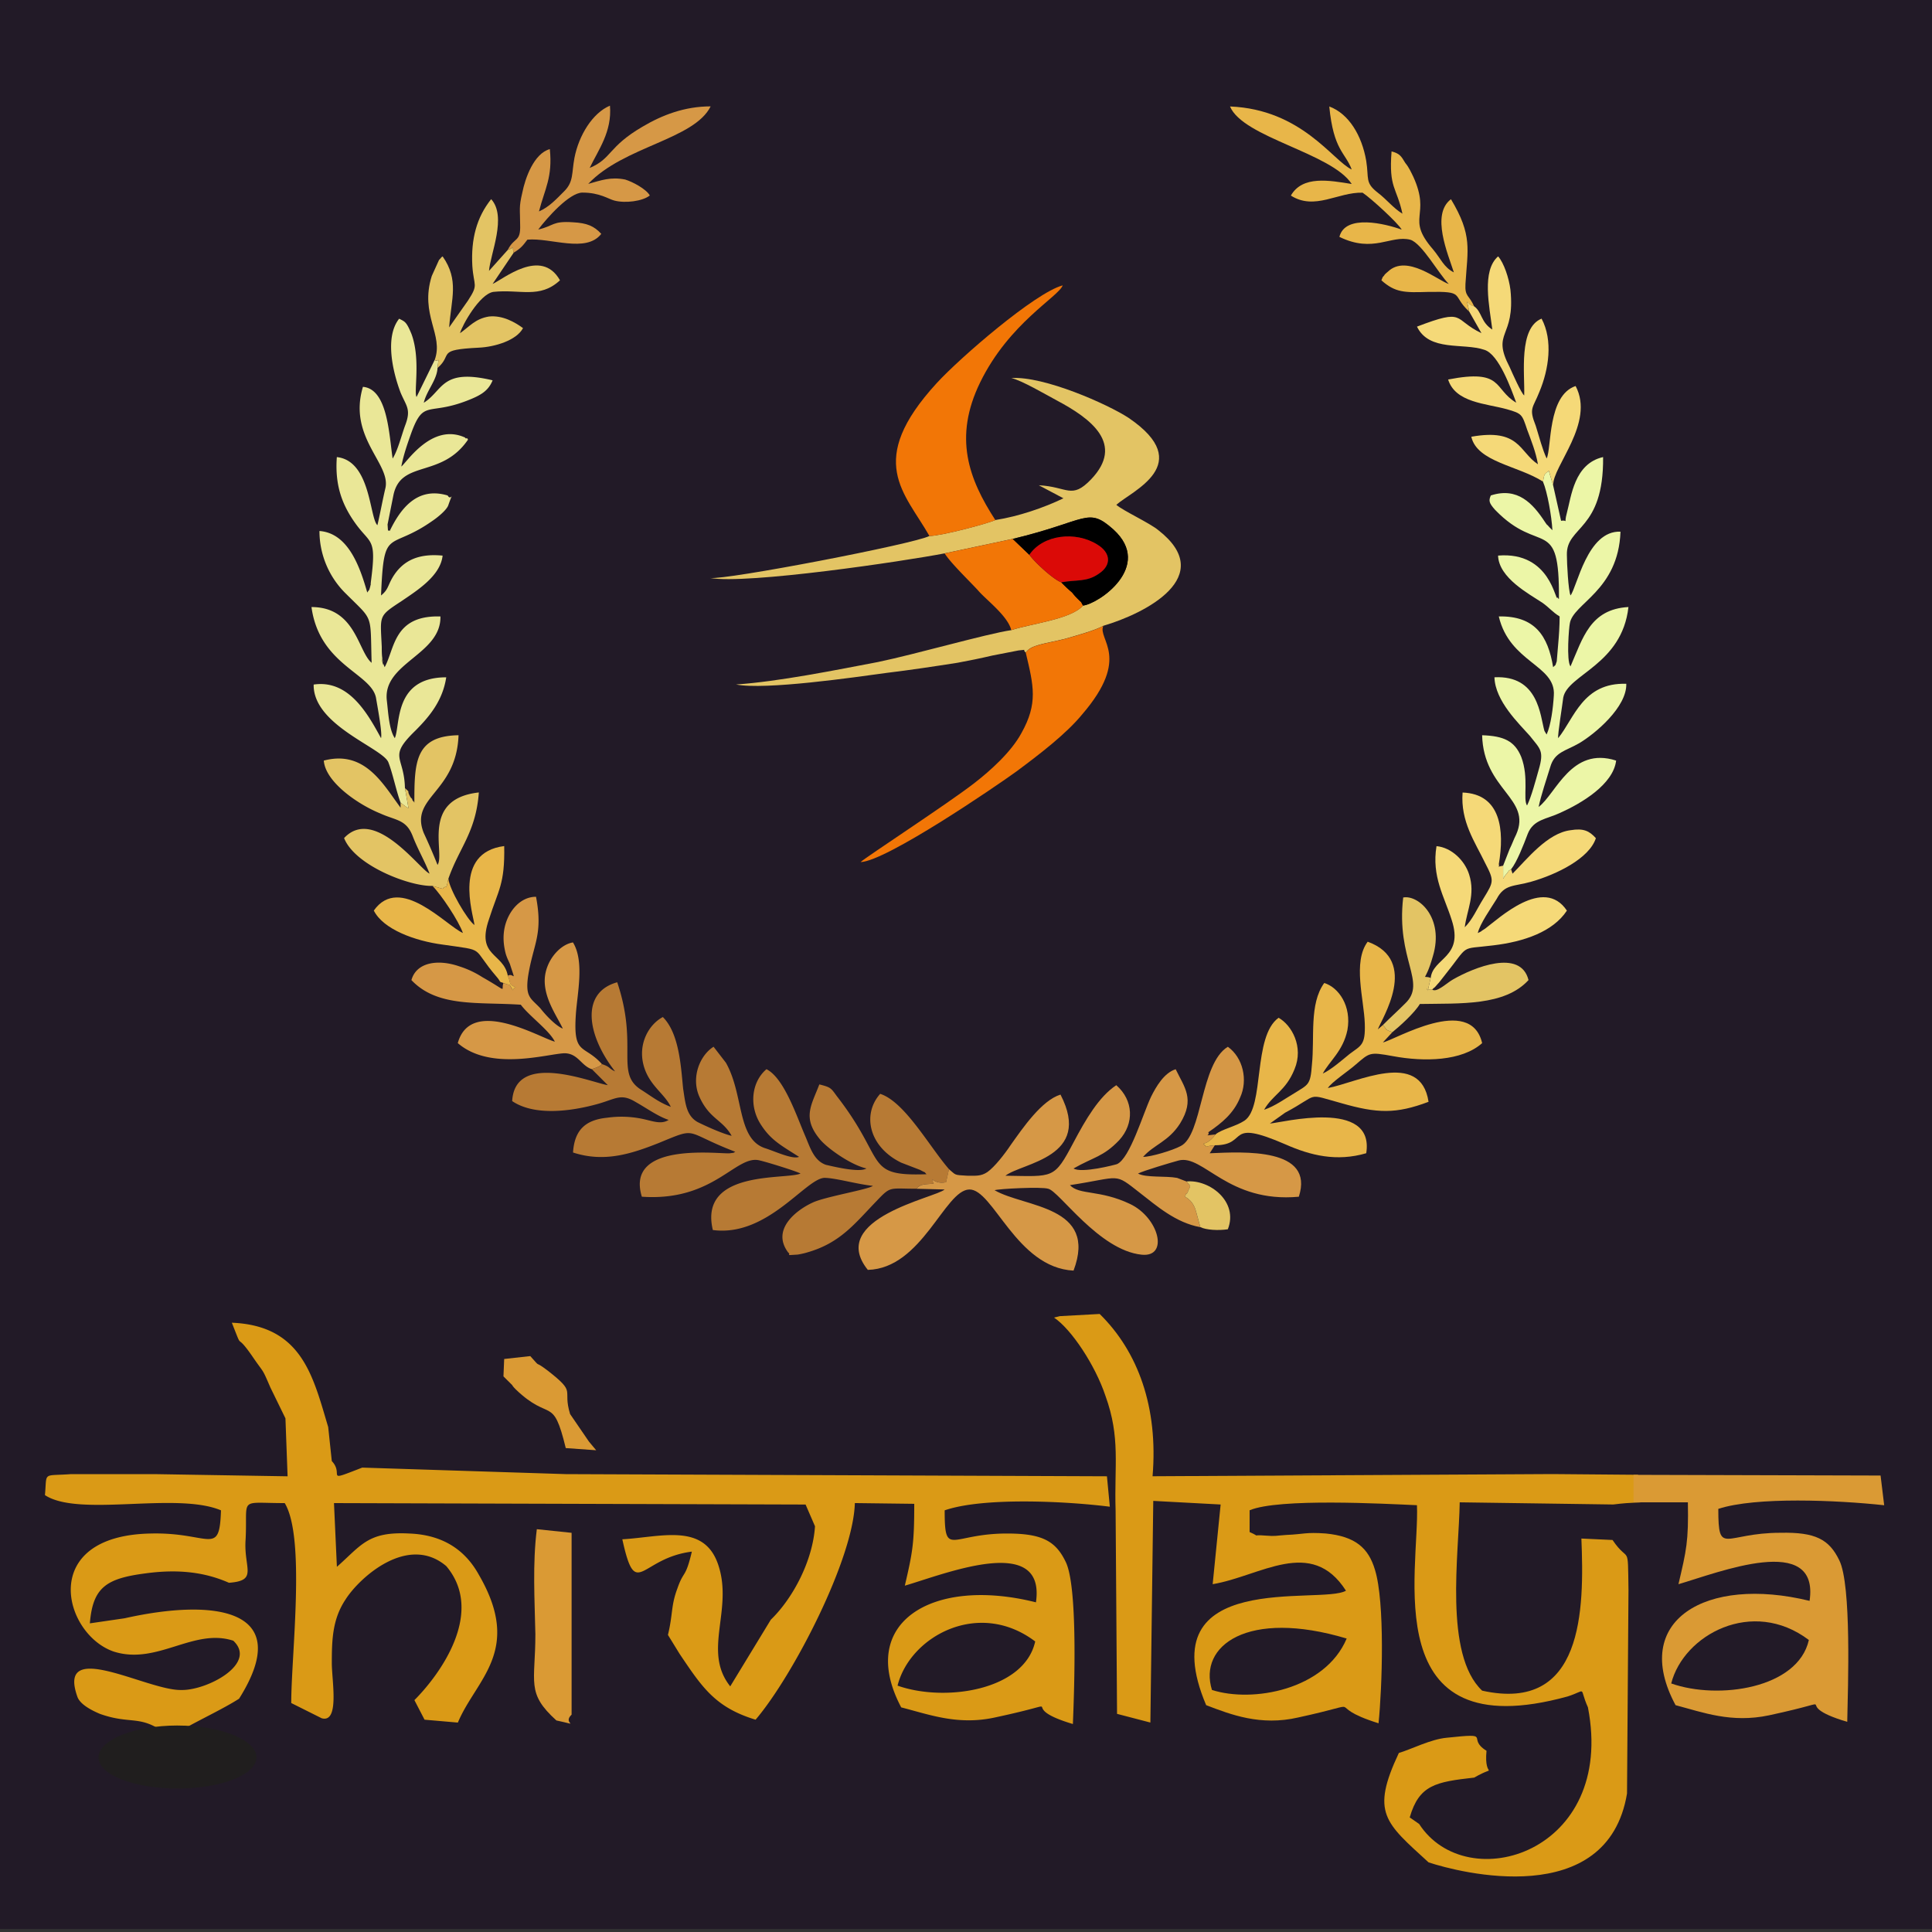 <svg width="99" height="99" fill="none" xmlns="http://www.w3.org/2000/svg">
  <rect width="100%" height="100%" fill="#333333" stroke="none"/>
  <path fill-rule="evenodd" clip-rule="evenodd" d="M99.371-.41v99.259H0V-.411h99.371z" fill="#221A27"/>
  <path fill-rule="evenodd" clip-rule="evenodd" d="M30.848 54.529c-.297.26.075 0-.222.148-.075.037-.112.037-.297.111l.816.817c-.78-.111-4.751-1.782-4.9.817 1.151.78 3.044.52 4.38.148.929-.26 1.188-.557 1.93-.111.595.334 1.152.742 1.708.928-.408.26-.853.037-1.447-.074a5.278 5.278 0 00-1.708-.038c-1.114.112-1.67.632-1.745 1.782 1.597.52 2.97.075 4.38-.482 2.08-.854 1.226-.594 3.935.445-.148.074 0 .037-.26.074-.408.075-5.419-.668-4.528 2.228 3.712.26 4.826-2.19 6.05-1.856.335.074 1.894.556 2.08.668-.706.334-5.235-.223-4.492 2.895 2.784.371 4.751-2.635 5.716-2.673.557 0 1.708.335 2.487.409-.222.185-2.45.557-3.08.854-.817.37-2.154 1.373-1.263 2.56.186.15-.222.15.446.112.074 0 .408-.074.52-.111 1.707-.483 2.45-1.485 3.563-2.636.742-.78.631-.63 2.041-.63.223-.26.446-.223.891-.26-.222-.52-.037.074.632-.075l.148-.668c-1.002-1.15-2.264-3.452-3.526-3.86-.928 1.039-.594 2.71 1.076 3.526l.965.371c.409.223.149.037.334.223-3.23.111-2.004-.668-4.603-4.01-.297-.407-.297-.445-.89-.593-.409 1.076-.892 1.708.037 2.821.37.446 1.559 1.3 2.375 1.485-.334.223-1.596-.074-2.078-.186-.632-.222-.817-.928-1.077-1.522-.445-1.039-1.076-2.932-1.967-3.378-.78.669-.891 1.894-.297 2.822.52.816 1.039 1.076 1.967 1.67-.334.148-1.262-.297-1.745-.445-1.447-.483-1.076-2.747-2.004-4.38l-.631-.817c-.706.445-1.15 1.559-.743 2.524.52 1.188 1.188 1.188 1.67 2.041-.482-.11-1.373-.52-1.744-.705-.594-.334-.63-1.002-.742-1.707-.112-1.077-.186-2.822-1.04-3.675-.705.371-1.262 1.336-1.002 2.413.26 1.076 1.077 1.484 1.41 2.19-.593-.223-.964-.52-1.484-.854-1.41-.854-.149-2.227-1.262-5.531-1.893.52-1.56 2.71-.111 4.566-.335-.149-.223-.223-.669-.371z" fill="#B77A34"/>
  <path fill-rule="evenodd" clip-rule="evenodd" d="M48.626 59.912l-.148.668c-.669.149-.854-.445-.632.075-.445.037-.668 0-.89.26l1.447.037c-.408.408-6.05 1.484-3.934 4.12 2.783-.074 3.934-4.083 5.196-4.12 1.225-.038 2.413 4.009 5.346 4.157 1.262-3.34-2.525-3.23-4.046-4.12.222-.075 2.412-.186 2.746-.075.557.112 2.599 3.156 4.789 3.379 1.41.148.89-1.894-.594-2.599-1.559-.742-2.598-.445-3.08-.965 2.672-.408 2.226-.668 3.6.408.816.631 1.819 1.522 3.08 1.745l-.222-.817c-.111-.371-.26-.557-.557-.742.112-.371 0 .037.149-.26 0-.074.074-.111.111-.297l-.186-.223-.482-.185c-.594-.112-1.596 0-2.005-.223.297-.148 1.67-.557 2.08-.668 1.261-.334 2.523 2.19 6.161 1.856.817-2.524-2.821-2.302-4.566-2.227l.26-.409c-.63.037-.26.186-.594-.074.075-.037.297-.037.631-.483-.705.075-.26.075-.37-.11.704-.483 1.298-.966 1.632-1.783.409-.89.149-2.041-.63-2.598-1.411.854-1.3 4.529-2.413 5.085-.409.223-1.522.557-1.93.557.556-.63 1.298-.78 1.892-1.707.78-1.262.223-1.856-.222-2.784-.594.185-1.003.89-1.262 1.41-.409.854-1.077 3.155-1.745 3.452-.111.038-1.819.483-2.227.223 1.04-.594 1.522-.594 2.338-1.448.78-.853.743-2.041-.148-2.82-.891.593-1.56 1.744-2.19 2.932-1.003 1.893-1.003 1.744-3.49 1.707.854-.668 4.492-.928 2.822-4.157-.966.297-1.93 1.707-2.562 2.598-.297.446-.816 1.114-1.188 1.374-.334.222-.594.185-1.039.185-.705-.037-.557-.037-.928-.334z" fill="#D69846"/>
  <path fill-rule="evenodd" clip-rule="evenodd" d="M20.527 41.13l.297.222s.074.037.111.074l-.185-1.04c-.037-1.67-.891-1.558.52-2.932.705-.705 1.41-1.522 1.596-2.747-2.71 0-2.339 2.45-2.636 3.118-.297-.445-.334-1.299-.408-1.93-.223-1.93 2.784-2.338 2.747-4.306-2.413-.074-2.339 1.67-2.859 2.599l-.074-.186c-.223-.854.111.668-.037-.223-.037-.185-.037-.445-.037-.63-.074-1.634-.186-1.56 1.002-2.34.817-.556 2.005-1.299 2.116-2.338-1.15-.111-2.005.186-2.561 1.114-.26.445-.223.63-.594.928.148-3.6.37-2.228 2.635-3.824.223-.148.743-.556.817-.816.297-.854.148-.149-.037-.483-1.596-.482-2.45.742-2.97 1.819-.111-.111-.074.186-.111-.334l.297-1.485c.371-1.856 2.45-.854 3.823-2.858 0-.037-.074-.111-.074-.074-.037.037-.074-.037-.074-.037-1.708-.78-3.007 1.299-3.267 1.484.111-.594.334-1.225.52-1.744.63-1.708.854-.854 2.858-1.634.668-.26 1.077-.482 1.3-1.039-2.636-.631-2.525.52-3.527 1.15.148-.63.668-1.15.705-1.781.074-.705.074-.26-.148-.408l-.928 1.893c-.149-.26.222-1.93-.26-3.23-.26-.63-.334-.63-.631-.78-.743.929-.334 2.71.074 3.787.297.705.557.854.223 1.708-.186.52-.372 1.262-.631 1.67-.186-1.262-.26-3.564-1.522-3.675-.78 2.599 1.447 3.935 1.15 5.197-.148.631-.26 1.262-.408 1.893-.408-.371-.334-3.304-2.079-3.49-.111 1.486.297 2.488.965 3.416.78 1.076 1.077.705.78 2.97-.037.37.037-.075-.037.26-.074.26-.037.11-.148.296-.372-1.299-.966-3.044-2.45-3.155a4.49 4.49 0 001.373 3.23c1.41 1.41 1.225.965 1.3 3.526-.706-.594-.817-2.858-3.082-2.858.408 2.97 3.044 3.378 3.304 4.64.074.445.334 1.819.26 2.078-.705-1.299-1.67-3.006-3.452-2.747-.038 2.08 3.489 3.23 3.823 3.972.223.557.408 1.485.631 2.08z" fill="#EAE797"/>
  <path fill-rule="evenodd" clip-rule="evenodd" d="M51.004 26.648c-.408.186-2.784.817-3.378.817-.78.408-10.43 2.264-11.247 2.152 1.893.335 9.91-.853 12.027-1.262l3.489-.742c3.86-.928 3.823-1.67 5.16-.483 2.078 1.894-.78 3.824-1.56 3.898-.593.705-2.672.928-3.674 1.262-1.262.186-4.863 1.225-6.83 1.633-2.153.409-5.086 1.003-7.276 1.151 1.485.297 6.088-.371 7.721-.594 1.225-.148 2.45-.334 3.638-.52.594-.11 1.15-.222 1.782-.37l1.336-.26c.52-.038.148-.075.371.11.26-.407.965-.444 2.005-.704.52-.149 1.596-.446 1.967-.669 2.153-.63 5.865-2.524 2.821-4.9-.445-.37-1.819-1.002-2.153-1.299.78-.705 4.12-2.078.631-4.454-1.076-.705-4.343-2.153-6.013-2.042.52.112 1.782.854 2.338 1.151 1.745.928 3.49 2.227 1.745 4.046-1.002 1.04-1.188.371-2.673.297l1.262.668c-1.002.483-2.301.928-3.489 1.114z" fill="#E3C464"/>
  <path fill-rule="evenodd" clip-rule="evenodd" d="M79.586 24.868l-.223-.742c-.223.185-.223.111-.297.557.223.52.446 1.782.483 2.487l-.149-.149c-.185-.222-.074-.037-.223-.26-.63-.965-1.41-1.818-2.784-1.373-.11.26-.11.371.223.742 2.302 2.376 3.304.223 3.267 4.566-.037 0-.037-.074-.075-.074-.11.26-.334-2.376-3.043-2.153.037 1.15 1.596 1.967 2.264 2.413.371.26.52.482.89.705 0 .483-.036 1.002-.073 1.41l-.075.892c-.111.297 0 .111-.185.297-.26-1.597-.928-2.636-2.784-2.599.557 2.376 2.932 2.487 2.82 4.046-.036.631-.148 1.522-.37 2.005l-.112-.186c-.222-.78-.297-2.858-2.561-2.747.037 1.225 1.262 2.376 1.819 3.007.52.668.742.742.445 1.745-.148.52-.37 1.373-.594 1.819-.222-.335.112-1.411-.296-2.488-.335-.816-.891-1.076-2.005-1.113.074 2.821 2.561 3.23 1.745 5.085-.149.297-.186.446-.334.743l-.334.853v.669c.074-.112.074-.149.185-.26.149-.186.037-.111.223-.223.297-.371.63-1.225.854-1.819.296-.742.965-.742 1.67-1.076 1.077-.483 2.71-1.448 2.858-2.673-2.301-.742-3.08 1.708-3.972 2.376.112-.557.409-1.448.594-2.042.223-.78.78-.816 1.485-1.225.817-.482 2.45-1.856 2.413-3.044-2.227-.074-2.673 1.782-3.49 2.784-.037-.148.223-1.744.26-2.078.223-1.188 3.007-1.67 3.341-4.64-1.967.11-2.338 1.596-2.97 3.043-.222-.297-.074-2.041-.036-2.19.148-1.039 2.487-1.67 2.598-4.714-1.707-.074-2.227 2.858-2.561 3.267-.112-.26-.186-1.634-.186-2.08-.037-1.484 1.893-1.224 1.856-5.01-1.485.334-1.633 2.041-1.856 2.858-.185.668.111.334-.297.408l-.408-1.819z" fill="#ECF6A7"/>
  <path fill-rule="evenodd" clip-rule="evenodd" d="M62.288 58.13c-.334.445-.556.445-.63.482.334.26-.038.111.593.074 1.782 0 .483-1.41 3.638-.037 1.262.557 2.599.89 4.12.445.446-2.82-4.343-1.559-4.936-1.522l.78-.556c1.818-.966 1.001-1.003 2.895-.483 1.818.52 2.783.557 4.454-.074-.408-2.71-3.712-.965-5.16-.706.186-.297 1.077-.89 1.41-1.187.743-.632.706-.669 1.931-.446 1.596.297 3.526.26 4.566-.668-.594-2.524-4.492-.148-5.086-.037l.483-.52c-.446-.185-.223-.074-.483-.371l-.26.223c.186-.52 2.154-3.527-.52-4.492-.779 1.04-.185 2.97-.148 4.195.037 1.113-.185 1.113-.78 1.559-.407.334-.964.816-1.373 1.002.334-.631 1.04-1.15 1.262-2.227.223-1.225-.445-2.19-1.187-2.413-.78 1.076-.483 2.784-.632 4.195-.074 1.039-.185 1.002-.89 1.447-.446.26-1.003.669-1.56.854.446-.78 1.114-.965 1.56-2.079.482-1.15-.149-2.264-.817-2.635-1.336.965-.705 4.566-1.745 5.27-.445.298-1.188.446-1.485.706z" fill="#E8B649"/>
  <path fill-rule="evenodd" clip-rule="evenodd" d="M47.626 27.466c.594 0 2.97-.63 3.378-.816-1.373-2.116-2.153-4.232-.78-7.053 1.485-3.044 4.01-4.38 4.232-4.974-1.41.371-5.27 3.712-6.459 5.011-3.675 4.01-1.633 5.605-.371 7.832z" fill="#F27606"/>
  <path fill-rule="evenodd" clip-rule="evenodd" d="M26.02 50c.185.408 0 .408.408.593-.075.037-.075 0-.149.149-.26-.409-.037-.186-.482-.372-.149.409.296.483-1.077-.296a4.941 4.941 0 00-1.188-.557c-1.076-.372-2.19-.223-2.45.705 1.337 1.41 3.415 1.114 5.605 1.262.446.594 1.448 1.3 1.745 1.893-.742-.185-4.306-2.338-4.974.074 1.67 1.448 4.566.557 5.457.52.705 0 .853.631 1.41.817.186-.074.223-.074.297-.112.297-.148-.074.112.223-.148-.928-1.04-1.485-.408-1.336-2.561.074-1.077.445-2.71-.149-3.675-.705.111-1.448 1.002-1.448 1.967 0 .965.632 1.819.928 2.45-.37-.148-.89-.705-1.15-1.04-.483-.519-.78-.556-.631-1.633.26-1.67.78-2.116.408-4.083-.817 0-1.41.742-1.596 1.522-.112.483-.074.928.037 1.373.074.26.148.372.223.557.334 1.04.185.409-.112.594z" fill="#D69846"/>
  <path fill-rule="evenodd" clip-rule="evenodd" d="M75.279 15.961c-.149-.89-.223-.37.26-.26-.26-.593-.483-.482-.446-1.15.111-1.782.371-2.487-.742-4.343-1.04.78-.149 2.82.148 3.749-.52-.26-.668-.705-1.076-1.188-1.41-1.633-.075-1.67-1.002-3.712-.112-.223-.223-.483-.409-.705-.222-.372-.297-.483-.705-.594-.149 1.893.26 1.819.557 3.192-.483-.297-.78-.705-1.262-1.076-.669-.52-.446-.706-.594-1.634-.223-1.299-.891-2.413-1.893-2.784.222 2.265.816 2.339 1.15 3.23-.965-.446-2.561-3.081-6.236-3.23.668 1.596 5.197 2.376 6.236 3.972-1.15-.185-2.524-.445-3.118.594 1.225.78 2.413-.186 3.675-.148.445.297 1.819 1.559 2.005 1.893-.817-.297-2.896-.817-3.193.371 1.745.854 2.636-.111 3.638.148.594.186 1.448 1.745 1.967 2.265-.52-.149-2.153-1.56-3.118-.631 0 0-.185.148-.185.185-.149.186-.037 0-.149.26.706.631 1.188.631 2.376.594 1.967-.037 1.188.149 2.116 1.002z" fill="#E8B649"/>
  <path fill-rule="evenodd" clip-rule="evenodd" d="M75.542 15.698c-.483-.112-.408-.631-.26.26l.631 1.113c-1.485-.705-.78-1.299-3.304-.334.631 1.3 2.376.817 3.453 1.188.742.223 1.373 2.005 1.633 2.71-1.188-.706-.631-1.745-3.49-1.188.372 1.188 1.93 1.225 3.007 1.522.78.223.78.26 1.04 1.04.222.593.445 1.15.556 1.781-.965-.631-.928-1.856-3.415-1.41.297 1.299 2.413 1.484 3.675 2.3.075-.445.075-.37.297-.556l.223.742c-.037-.965 2.153-3.192 1.15-5.085-1.447.483-1.224 3.192-1.484 3.712-.223-.482-.371-1.076-.557-1.67-.371-.928-.148-.891.186-1.745.482-1.15.705-2.636.111-3.75-1.188.483-.854 2.822-.89 3.936-.15-.112-.595-1.114-.743-1.448-.965-1.856.297-1.448.037-3.972-.074-.594-.334-1.373-.631-1.707-.854.742-.446 2.56-.297 3.749-.594-.372-.52-.891-.928-1.188zM73.312 50.114l-.111.483c-.074.37 0 .074-.037.148-.149-.185-.112 0 .222-.037l.075-.074c.074-.037.111-.111.185-.186.112-.111.186-.223.335-.408 1.373-1.708.742-1.374 2.524-1.596 1.596-.186 3.08-.706 3.786-1.782-1.188-1.782-3.49.408-4.195.928-.37.223 0 .037-.37.223.11-.483.667-1.262.964-1.745.409-.78.891-.631 1.782-.89 1.3-.372 2.97-1.189 3.304-2.228-.334-.371-.631-.52-1.3-.408-1.187.148-2.227 1.484-2.97 2.227l-.073-.223c-.186.111-.075.037-.223.223-.111.111-.111.148-.186.26v-.669c-.408.075-.148.075-.222-.074.297-1.744.111-3.6-1.856-3.675-.112 1.485.63 2.525 1.15 3.601.483.928.446.965-.074 1.819-.371.594-.557 1.076-.965 1.485.111-.891.557-1.67.223-2.71-.223-.705-.891-1.373-1.67-1.448-.26 1.56.408 2.599.779 3.787.63 1.93-.965 1.93-1.077 2.97z" fill="#F5D978"/>
  <path fill-rule="evenodd" clip-rule="evenodd" d="M20.75 40.385l.186 1.039c-.038-.037-.112-.074-.112-.074l-.297-.223v.26c-.89-1.188-1.819-2.97-3.934-2.413.074 1.077 1.707 2.227 2.895 2.71.817.371 1.336.297 1.67 1.188.26.668.594 1.225.854 1.893-.483-.186-2.821-3.49-4.38-1.82.557 1.411 3.378 2.488 4.529 2.45l.52.15c.222-.26.148.185.296-.52.557-1.596 1.41-2.376 1.56-4.418-3.008.334-1.708 3.118-2.117 3.712a30.862 30.862 0 00-.705-1.633c-.742-1.856 1.67-2.042 1.782-5.011-2.227.037-2.264 1.373-2.264 3.452-.038-.037-.038-.111-.075-.074 0 0-.037-.075-.037-.112l-.074-.074c-.26-.445.037-.185-.297-.482z" fill="#E3C464"/>
  <path fill-rule="evenodd" clip-rule="evenodd" d="M52.562 33.447c.408 1.707.63 2.598-.223 4.12-.52.965-1.596 1.93-2.413 2.562-1.336 1.039-5.605 3.823-5.828 4.046 1.3-.037 6.904-3.86 7.981-4.64 1.15-.854 2.561-1.93 3.378-2.933 2.524-2.932.78-3.823 1.076-4.528-.37.222-1.447.52-1.967.668-1.04.26-1.745.297-2.004.705z" fill="#F27606"/>
  <path fill-rule="evenodd" clip-rule="evenodd" d="M26.022 12.801c.408-.111.186-.297.297.149.371-.223.483-.372.705-.669 1.188-.111 3.007.706 3.787-.297-.372-.408-.743-.556-1.448-.594-1.077-.074-.965.186-1.782.372.445-.594 1.596-1.893 2.264-1.893.891 0 1.337.334 1.634.408.556.148 1.447.037 1.819-.26-.186-.334-.891-.705-1.263-.817-.742-.148-1.224.037-1.893.223 1.82-1.93 5.42-2.264 6.274-3.972-1.337 0-2.487.446-3.49 1.04-1.781 1.039-1.559 1.633-2.71 2.115.446-.928 1.151-1.856 1.04-3.192-.89.371-1.596 1.522-1.819 2.673-.148.78-.037 1.225-.52 1.707-.408.409-.78.817-1.299 1.04.297-1.151.705-1.745.557-3.193-.817.223-1.262 1.485-1.41 2.228-.186.779-.112.853-.112 1.633.037.928-.297.63-.631 1.299z" fill="#D69846"/>
  <path fill-rule="evenodd" clip-rule="evenodd" d="M22.273 18.447c.222.148.222-.297.148.408.817-.705-.111-.928 2.116-1.04.817-.037 1.93-.37 2.264-1.002-.408-.297-1.04-.668-1.744-.594-.706.112-1.003.52-1.485.854.111-.408 1.002-2.004 1.707-2.116 1.374-.148 2.376.371 3.416-.594-.966-1.707-2.933-.037-3.453.186l1.077-1.596c-.112-.446.111-.26-.297-.149l-.965 1.077c.074-.891.928-2.784.111-3.675-.742.928-1.04 2.041-.965 3.415.074 1.076.334.928-.223 1.782l-.965 1.373c.111-1.485.52-2.413-.334-3.638-.111.075-.037.037-.186.186l-.37.817c-.632 2.004.63 3.006.148 4.306z" fill="#E3C464"/>
  <path fill-rule="evenodd" clip-rule="evenodd" d="M48.406 28.357c.297.482 1.3 1.447 1.708 1.893.408.482 1.522 1.299 1.707 2.041 1.003-.334 3.081-.556 3.675-1.262-.148-.26 0-.074-.26-.334a2.7 2.7 0 01-.297-.334 7.638 7.638 0 01-.556-.52c-.409-.148-1.374-1.039-1.634-1.41l-.853-.817-3.49.743z" fill="#F27606"/>
  <path fill-rule="evenodd" clip-rule="evenodd" d="M22.978 45.025c-.148.705-.074.26-.297.52l-.52-.149c.446.446 1.337 1.782 1.56 2.413-.854-.371-3.23-3.044-4.566-1.15.482.965 2.116 1.559 3.526 1.744 2.302.334 1.41.074 2.784 1.67.223.26.075.223.334.297.446.186.223-.037.483.372.074-.149.074-.112.148-.149-.408-.185-.222-.185-.408-.594-.223-1.188-1.633-.965-.965-2.895.483-1.522.817-1.782.78-3.75-2.636.335-1.597 3.453-1.523 4.047-.37-.26-1.299-1.856-1.336-2.376z" fill="#E8B649"/>
  <path fill-rule="evenodd" clip-rule="evenodd" d="M70.863 52.523c.26.297.037.186.483.371.371-.297 1.15-1.002 1.41-1.447 2.08-.038 4.344.11 5.569-1.226-.409-1.633-2.822-.63-3.861-.037-.334.186-.854.706-1.076.52-.335.037-.372-.148-.223.037.037-.074-.037.223.037-.148l.111-.483c-.482-.185-.297.334.112-1.114.594-1.967-.743-3.155-1.522-3.006-.372 3.192 1.225 4.343.111 5.42-.408.408-.742.705-1.15 1.113z" fill="#E3C464"/>
  <path fill-rule="evenodd" clip-rule="evenodd" d="M51.893 27.617l.854.817c.705-1.04 2.375-1.225 3.489-.52.668.408.742 1.04.074 1.485-.63.445-1.15.297-1.93.445.185.186.334.334.557.52.111.148.185.223.297.334.26.26.111.074.26.334.779-.074 3.637-2.005 1.559-3.898-1.337-1.188-1.3-.445-5.16.483z" fill="#000"/>
  <path fill-rule="evenodd" clip-rule="evenodd" d="M52.748 28.428c.26.371 1.225 1.262 1.633 1.41.78-.148 1.3 0 1.93-.445.669-.445.594-1.076-.074-1.485-1.114-.705-2.784-.52-3.49.52z" fill="#DB0A07"/>
  <path fill-rule="evenodd" clip-rule="evenodd" d="M61.507 62.88c.297.148.928.185 1.41.11.557-1.41-.928-2.56-2.116-2.45l.186.224c-.037.185-.111.222-.111.297-.149.297-.038-.112-.149.26.297.185.446.37.557.742l.223.816z" fill="#E3C464"/>
  <path fill-rule="evenodd" clip-rule="evenodd" d="M45.993 86.376c.631-2.524 4.157-4.455 7.053-2.264-.557 2.524-4.64 3.118-7.053 2.264zM13.847 71.082l.78 1.597.11 2.97-6.83-.112H3.64c-1.485.111-1.225-.149-1.337 1.076 1.745 1.15 6.719-.185 9.02.78-.074 2.413-.556 1.113-3.6 1.188-5.791.11-4.492 5.16-1.893 6.05 2.227.706 4.083-1.225 6.125-.557 1.262 1.188-1.374 2.562-2.673 2.525-1.745.037-6.422-2.71-5.308.37.148.372.705.669 1.15.855 1.56.556 2.042.037 3.304.965a27.762 27.762 0 001.596 2.45c1.151-.075 1.67.185 2.228-.594l-.966-1.485-1.819-.594c.706-.408 2.042-1.04 2.785-1.522 2.895-4.603-1.226-5.16-5.866-4.12l-1.781.26c.148-1.856.853-2.302 2.858-2.562 1.633-.222 3.007-.074 4.269.483 1.522-.112.742-.743.854-2.228.11-2.19-.409-1.855 2.004-1.855 1.077 1.781.334 7.758.334 10.245l1.56.78c.927.26.519-1.931.519-2.822 0-1.225.037-2.264.705-3.266.706-1.114 3.192-3.378 5.16-1.708 2.004 2.376-.334 5.568-1.633 6.867l.52 1.003 1.707.148c.928-2.227 3.34-3.675 1.076-7.573-.594-1.076-1.633-2.041-3.563-2.115-2.116-.112-2.45.593-3.712 1.707l-.149-3.266 24.166.074.482 1.113c-.111 1.745-1.113 3.675-2.264 4.789l-2.079 3.415c-1.448-1.819.186-3.935-.63-6.273-.743-2.116-2.933-1.374-4.9-1.263.704 3.193.89.966 3.563.632-.334 1.41-.409.928-.743 1.893-.334.89-.222 1.299-.482 2.375l.594.966c1.15 1.707 1.819 2.747 3.897 3.378 1.93-2.265 5.012-8.241 5.086-11.1l3.044.038c0 2.004-.075 2.45-.483 4.194 2.042-.594 7.239-2.71 6.719.854-5.308-1.336-9.206 1.04-6.904 5.383 1.447.37 2.895.928 4.788.52 4.343-.929.78-.632 4.009.333.074-1.819.26-7.053-.371-8.315-.52-1.076-1.225-1.447-3.007-1.447-2.895 0-3.192 1.262-3.192-1.188 1.93-.668 6.087-.483 8.463-.186l-.148-1.559-27.73-.111-10.43-.334c-2.005.78-.89.37-1.56-.334l-.185-1.745c-.78-2.599-1.336-5.197-4.937-5.345.631 1.596.112.37 1.04 1.707.63.928.482.557.928 1.596z" fill="#DA9A16"/>
  <path fill-rule="evenodd" clip-rule="evenodd" d="M62.103 86.597c-.705-2.264 1.819-4.157 6.904-2.635-1.113 2.635-4.825 3.303-6.904 2.635zm-4.937-9.206l.074 10.431 1.708.445.148-11.358 3.452.185-.408 4.083c2.45-.408 5.049-2.45 6.83.334-1.262.743-10.134-1.15-7.164 5.865 1.262.483 2.784 1.077 4.714.632 3.935-.854 1.04-.669 4.12.297.186-1.82.335-6.2-.185-7.87-.334-1.114-1.002-1.707-2.524-1.856-1.04-.074-1.114.037-2.005.074-.556.037-.556.075-1.039.037-.89-.074-.186.112-.854-.185V77.39c1.485-.63 6.905-.334 8.575-.26.148 3.304-2.116 12.51 7.721 9.8 1.04-.334.557-.52 1.04.557 1.447 7.461-6.2 9.763-8.65 5.976l-.482-.334c.482-1.67 1.336-1.819 3.303-2.041 1.3-.743.483.185.632-1.374-1.077-.668.408-.928-2.042-.668-.817.074-1.819.594-2.45.78-1.448 3.08-.705 3.563 1.522 5.605 1.559.52 9.169 2.487 10.17-3.527l.075-10.43c-.037-2.488.037-1.3-.817-2.562l-1.596-.074c.149 3.638.112 8.946-5.085 7.795-1.968-1.856-1.188-7.016-1.15-9.651l7.869.111c2.041-.26 1.336.223 1.67-.89l-.408-.632-4.38-.037-20.49.112c.296-3.527-.743-6.385-2.71-8.316l-2.042.112-.297.074c.89.594 2.116 2.45 2.635 4.01.78 2.152.446 3.563.52 5.864z" fill="#DA9A16"/>
  <path fill-rule="evenodd" clip-rule="evenodd" d="M28.51 88.159c1.374.297.26.185.78-.297v-9.317l-1.782-.186c-.223 1.782-.111 3.6-.074 5.382 0 2.487-.483 3.007 1.076 4.418zM25.798 70.528l.446.445c.037.075.148.186.185.223 1.782 1.708 1.894.26 2.562 3.007l-1.04-.074 2.599.185-.372-.445-.965-1.41c-.408-1.337.372-1.04-1.15-2.228-.78-.594-.26-.037-.891-.742l-1.337.148-.037.89z" fill="#DA9A34"/>
  <path fill-rule="evenodd" clip-rule="evenodd" d="M9.095 88.42c2.227 0 4.046.742 4.046 1.633 0 .89-1.82 1.596-4.046 1.596-2.228 0-4.046-.705-4.046-1.596 0-.891 1.818-1.634 4.046-1.634z" fill="#201E1E"/>
  <path fill-rule="evenodd" clip-rule="evenodd" d="M85.637 86.264c.63-2.487 4.157-4.417 7.053-2.227-.557 2.487-4.64 3.08-7.053 2.227zm-1.93-9.28v-1.41l12.658.036.185 1.522c-2.413-.26-6.57-.445-8.5.186 0 2.45.297 1.225 3.192 1.225 1.782-.037 2.487.334 3.007 1.41.63 1.263.445 6.46.408 8.278-3.266-.965.297-1.262-4.009-.334-1.93.408-3.378-.148-4.788-.52-2.34-4.343 1.559-6.644 6.867-5.345.52-3.526-4.677-1.447-6.719-.854.408-1.744.52-2.19.483-4.194h-2.784z" fill="#DA9A34"/>
</svg>
